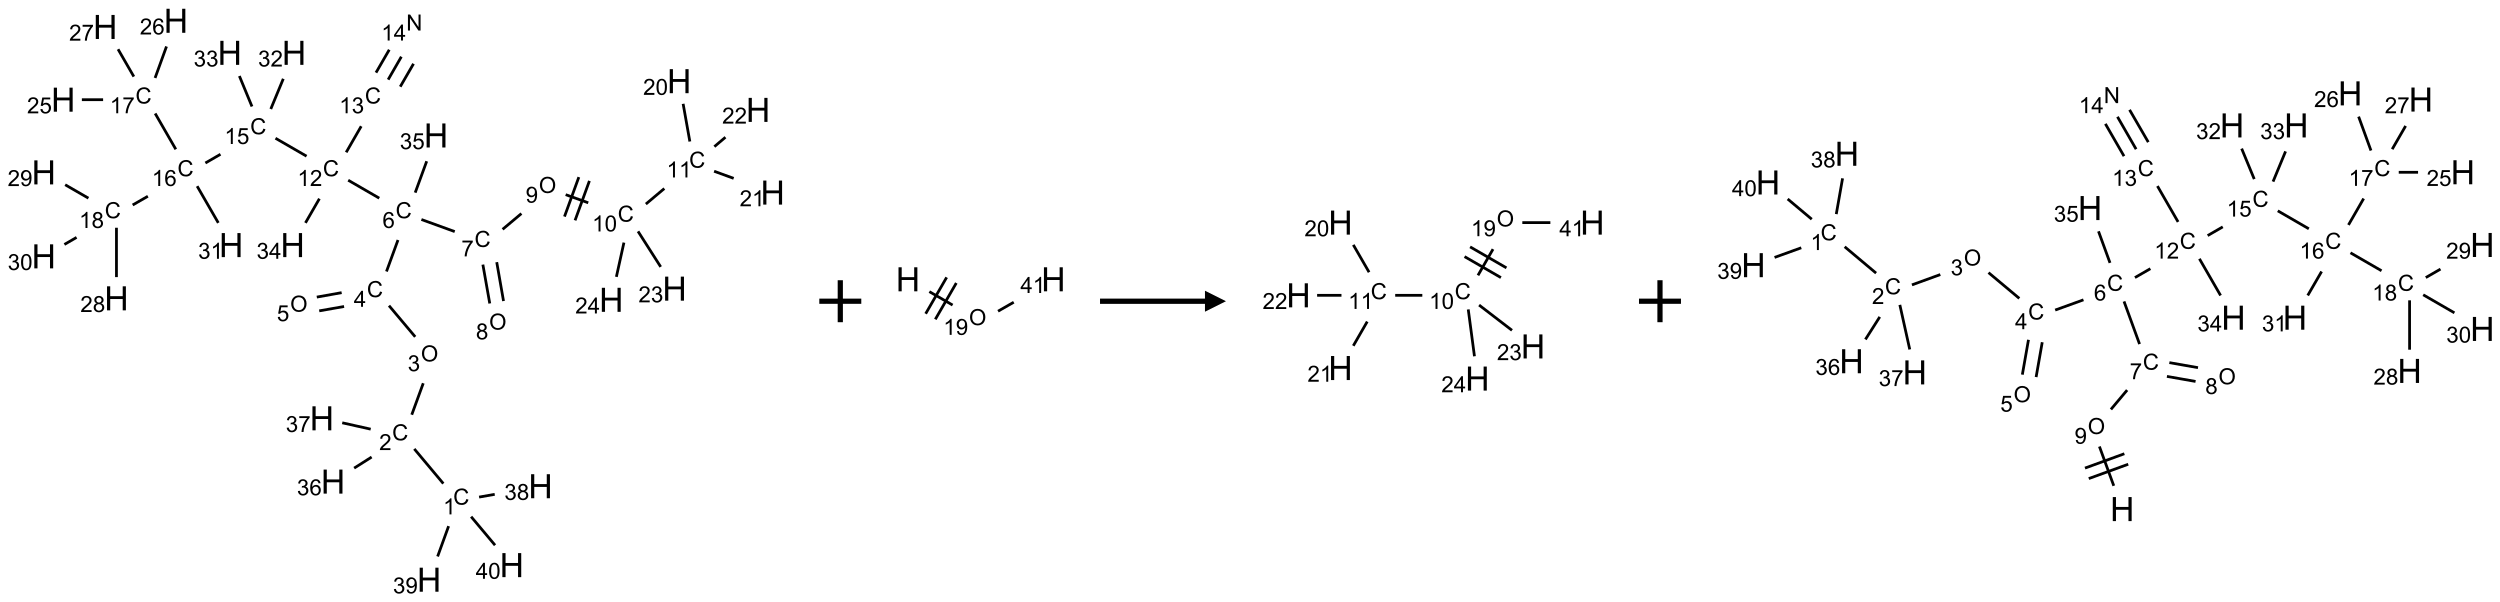 <?xml version="1.0" encoding="UTF-8"?>
<svg xmlns="http://www.w3.org/2000/svg" xmlns:xlink="http://www.w3.org/1999/xlink" width="1191" height="287" viewBox="0 0 1191 287">
<defs>
<g>
<g id="glyph-0-0">
<path d="M 1.332 0 L 1.332 -6.668 L 6.668 -6.668 L 6.668 0 Z M 1.5 -0.168 L 6.5 -0.168 L 6.5 -6.5 L 1.5 -6.5 Z M 1.5 -0.168 "/>
</g>
<g id="glyph-0-1">
<path d="M 6.27 -2.676 L 7.281 -2.422 C 7.07 -1.594 6.688 -0.961 6.137 -0.523 C 5.586 -0.086 4.914 0.129 4.121 0.129 C 3.297 0.129 2.629 -0.039 2.113 -0.371 C 1.598 -0.707 1.203 -1.191 0.934 -1.828 C 0.664 -2.465 0.531 -3.145 0.531 -3.875 C 0.531 -4.672 0.684 -5.363 0.988 -5.957 C 1.293 -6.547 1.723 -6.996 2.285 -7.305 C 2.844 -7.613 3.461 -7.766 4.137 -7.766 C 4.898 -7.766 5.543 -7.57 6.062 -7.184 C 6.582 -6.793 6.945 -6.246 7.152 -5.543 L 6.156 -5.309 C 5.98 -5.863 5.723 -6.266 5.387 -6.52 C 5.051 -6.773 4.625 -6.902 4.113 -6.902 C 3.527 -6.902 3.039 -6.762 2.645 -6.48 C 2.25 -6.199 1.973 -5.82 1.812 -5.348 C 1.652 -4.871 1.574 -4.383 1.574 -3.879 C 1.574 -3.23 1.668 -2.664 1.855 -2.18 C 2.047 -1.695 2.34 -1.332 2.738 -1.094 C 3.137 -0.855 3.57 -0.734 4.035 -0.734 C 4.602 -0.734 5.082 -0.898 5.473 -1.223 C 5.867 -1.551 6.133 -2.035 6.27 -2.676 Z M 6.27 -2.676 "/>
</g>
<g id="glyph-0-2">
<path d="M 3.973 0 L 3.035 0 L 3.035 -5.973 C 2.809 -5.758 2.516 -5.543 2.148 -5.328 C 1.781 -5.113 1.453 -4.953 1.16 -4.844 L 1.16 -5.75 C 1.684 -5.996 2.145 -6.297 2.535 -6.645 C 2.93 -6.996 3.207 -7.336 3.371 -7.668 L 3.973 -7.668 Z M 3.973 0 "/>
</g>
<g id="glyph-0-3">
<path d="M 5.371 -0.902 L 5.371 0 L 0.324 0 C 0.316 -0.227 0.352 -0.441 0.434 -0.652 C 0.562 -0.996 0.766 -1.332 1.051 -1.668 C 1.332 -2 1.742 -2.387 2.277 -2.824 C 3.105 -3.504 3.668 -4.043 3.957 -4.441 C 4.25 -4.84 4.395 -5.215 4.395 -5.566 C 4.395 -5.938 4.262 -6.254 3.996 -6.508 C 3.73 -6.762 3.387 -6.891 2.957 -6.891 C 2.508 -6.891 2.145 -6.754 1.875 -6.484 C 1.605 -6.215 1.469 -5.84 1.465 -5.359 L 0.5 -5.457 C 0.566 -6.176 0.812 -6.727 1.246 -7.102 C 1.676 -7.477 2.254 -7.668 2.98 -7.668 C 3.711 -7.668 4.293 -7.465 4.719 -7.059 C 5.145 -6.652 5.359 -6.148 5.359 -5.547 C 5.359 -5.242 5.297 -4.941 5.172 -4.645 C 5.047 -4.352 4.84 -4.039 4.551 -3.715 C 4.262 -3.387 3.777 -2.938 3.105 -2.371 C 2.543 -1.898 2.18 -1.578 2.02 -1.41 C 1.859 -1.242 1.73 -1.07 1.625 -0.902 Z M 5.371 -0.902 "/>
</g>
<g id="glyph-0-4">
<path d="M 0.516 -3.719 C 0.516 -4.984 0.855 -5.977 1.535 -6.695 C 2.215 -7.414 3.094 -7.77 4.172 -7.77 C 4.875 -7.77 5.512 -7.602 6.078 -7.266 C 6.645 -6.93 7.074 -6.461 7.371 -5.855 C 7.668 -5.254 7.816 -4.57 7.816 -3.809 C 7.816 -3.035 7.66 -2.34 7.348 -1.73 C 7.035 -1.117 6.594 -0.656 6.02 -0.34 C 5.449 -0.027 4.828 0.129 4.168 0.129 C 3.449 0.129 2.805 -0.043 2.238 -0.391 C 1.672 -0.738 1.246 -1.211 0.953 -1.812 C 0.66 -2.414 0.516 -3.047 0.516 -3.719 Z M 1.559 -3.703 C 1.559 -2.781 1.805 -2.059 2.301 -1.527 C 2.793 -1 3.414 -0.734 4.16 -0.734 C 4.922 -0.734 5.547 -1 6.039 -1.535 C 6.531 -2.07 6.777 -2.828 6.777 -3.812 C 6.777 -4.434 6.672 -4.977 6.461 -5.441 C 6.25 -5.902 5.945 -6.262 5.539 -6.52 C 5.133 -6.773 4.68 -6.902 4.176 -6.902 C 3.461 -6.902 2.848 -6.656 2.332 -6.164 C 1.816 -5.672 1.559 -4.852 1.559 -3.703 Z M 1.559 -3.703 "/>
</g>
<g id="glyph-0-5">
<path d="M 0.449 -2.016 L 1.387 -2.141 C 1.492 -1.609 1.676 -1.227 1.934 -0.992 C 2.191 -0.758 2.508 -0.641 2.879 -0.641 C 3.32 -0.641 3.695 -0.793 3.996 -1.098 C 4.301 -1.402 4.453 -1.781 4.453 -2.234 C 4.453 -2.664 4.312 -3.02 4.031 -3.301 C 3.75 -3.578 3.391 -3.719 2.957 -3.719 C 2.781 -3.719 2.562 -3.684 2.297 -3.613 L 2.402 -4.438 C 2.465 -4.43 2.516 -4.426 2.551 -4.426 C 2.949 -4.426 3.312 -4.531 3.629 -4.738 C 3.949 -4.949 4.109 -5.27 4.109 -5.703 C 4.109 -6.047 3.992 -6.332 3.762 -6.559 C 3.527 -6.785 3.227 -6.895 2.859 -6.895 C 2.496 -6.895 2.191 -6.781 1.949 -6.551 C 1.707 -6.324 1.547 -5.98 1.48 -5.52 L 0.543 -5.688 C 0.656 -6.316 0.918 -6.805 1.324 -7.148 C 1.73 -7.492 2.234 -7.668 2.84 -7.668 C 3.254 -7.668 3.641 -7.578 3.988 -7.398 C 4.34 -7.219 4.609 -6.977 4.793 -6.668 C 4.98 -6.359 5.074 -6.031 5.074 -5.684 C 5.074 -5.352 4.984 -5.051 4.809 -4.781 C 4.629 -4.512 4.367 -4.297 4.02 -4.137 C 4.473 -4.031 4.824 -3.816 5.074 -3.488 C 5.324 -3.16 5.449 -2.75 5.449 -2.254 C 5.449 -1.59 5.203 -1.023 4.719 -0.559 C 4.234 -0.098 3.617 0.137 2.875 0.137 C 2.203 0.137 1.648 -0.062 1.207 -0.465 C 0.762 -0.863 0.512 -1.379 0.449 -2.016 Z M 0.449 -2.016 "/>
</g>
<g id="glyph-0-6">
<path d="M 3.449 0 L 3.449 -1.828 L 0.137 -1.828 L 0.137 -2.688 L 3.621 -7.637 L 4.387 -7.637 L 4.387 -2.688 L 5.418 -2.688 L 5.418 -1.828 L 4.387 -1.828 L 4.387 0 Z M 3.449 -2.688 L 3.449 -6.129 L 1.059 -2.688 Z M 3.449 -2.688 "/>
</g>
<g id="glyph-0-7">
<path d="M 0.441 -2 L 1.426 -2.082 C 1.5 -1.605 1.668 -1.242 1.934 -1.004 C 2.199 -0.762 2.52 -0.641 2.895 -0.641 C 3.348 -0.641 3.73 -0.812 4.043 -1.152 C 4.355 -1.492 4.512 -1.941 4.512 -2.504 C 4.512 -3.039 4.359 -3.461 4.059 -3.77 C 3.758 -4.078 3.367 -4.234 2.879 -4.234 C 2.578 -4.234 2.305 -4.164 2.062 -4.027 C 1.82 -3.891 1.629 -3.715 1.488 -3.496 L 0.609 -3.609 L 1.348 -7.531 L 5.145 -7.531 L 5.145 -6.637 L 2.098 -6.637 L 1.688 -4.582 C 2.145 -4.902 2.625 -5.062 3.129 -5.062 C 3.797 -5.062 4.359 -4.832 4.816 -4.371 C 5.277 -3.91 5.504 -3.312 5.504 -2.59 C 5.504 -1.898 5.305 -1.301 4.902 -0.797 C 4.41 -0.18 3.742 0.129 2.895 0.129 C 2.199 0.129 1.633 -0.062 1.195 -0.453 C 0.758 -0.844 0.504 -1.359 0.441 -2 Z M 0.441 -2 "/>
</g>
<g id="glyph-0-8">
<path d="M 5.309 -5.766 L 4.375 -5.691 C 4.293 -6.059 4.172 -6.328 4.02 -6.496 C 3.766 -6.762 3.453 -6.895 3.082 -6.895 C 2.785 -6.895 2.523 -6.812 2.297 -6.645 C 2 -6.43 1.77 -6.117 1.598 -5.703 C 1.43 -5.289 1.34 -4.703 1.332 -3.938 C 1.559 -4.281 1.836 -4.535 2.16 -4.703 C 2.488 -4.871 2.828 -4.953 3.188 -4.953 C 3.812 -4.953 4.344 -4.723 4.785 -4.262 C 5.223 -3.801 5.441 -3.207 5.441 -2.48 C 5.441 -2 5.34 -1.555 5.133 -1.145 C 4.926 -0.73 4.641 -0.418 4.281 -0.199 C 3.922 0.02 3.512 0.129 3.051 0.129 C 2.27 0.129 1.633 -0.156 1.141 -0.73 C 0.648 -1.305 0.402 -2.254 0.402 -3.574 C 0.402 -5.051 0.672 -6.121 1.219 -6.793 C 1.695 -7.375 2.336 -7.668 3.141 -7.668 C 3.742 -7.668 4.234 -7.5 4.617 -7.16 C 5 -6.824 5.23 -6.359 5.309 -5.766 Z M 1.48 -2.473 C 1.48 -2.152 1.547 -1.844 1.684 -1.547 C 1.82 -1.25 2.016 -1.027 2.262 -0.871 C 2.508 -0.719 2.766 -0.641 3.035 -0.641 C 3.434 -0.641 3.773 -0.801 4.059 -1.121 C 4.344 -1.441 4.484 -1.875 4.484 -2.422 C 4.484 -2.949 4.344 -3.367 4.062 -3.668 C 3.781 -3.973 3.426 -4.125 3 -4.125 C 2.578 -4.125 2.219 -3.973 1.922 -3.668 C 1.625 -3.363 1.48 -2.969 1.48 -2.473 Z M 1.48 -2.473 "/>
</g>
<g id="glyph-0-9">
<path d="M 0.504 -6.637 L 0.504 -7.535 L 5.449 -7.535 L 5.449 -6.809 C 4.961 -6.289 4.48 -5.602 4.004 -4.746 C 3.527 -3.887 3.156 -3.004 2.895 -2.098 C 2.707 -1.461 2.59 -0.762 2.535 0 L 1.574 0 C 1.582 -0.602 1.703 -1.328 1.926 -2.176 C 2.152 -3.027 2.477 -3.848 2.898 -4.637 C 3.32 -5.426 3.77 -6.094 4.246 -6.637 Z M 0.504 -6.637 "/>
</g>
<g id="glyph-0-10">
<path d="M 1.887 -4.141 C 1.496 -4.281 1.207 -4.484 1.02 -4.75 C 0.832 -5.016 0.738 -5.328 0.738 -5.699 C 0.738 -6.254 0.938 -6.719 1.34 -7.098 C 1.738 -7.477 2.27 -7.668 2.934 -7.668 C 3.598 -7.668 4.137 -7.473 4.543 -7.086 C 4.949 -6.699 5.152 -6.227 5.152 -5.672 C 5.152 -5.316 5.059 -5.008 4.871 -4.746 C 4.688 -4.484 4.406 -4.281 4.027 -4.141 C 4.496 -3.988 4.852 -3.742 5.098 -3.402 C 5.34 -3.062 5.465 -2.656 5.465 -2.184 C 5.465 -1.531 5.234 -0.98 4.77 -0.535 C 4.309 -0.09 3.703 0.129 2.949 0.129 C 2.195 0.129 1.586 -0.094 1.125 -0.539 C 0.664 -0.984 0.434 -1.543 0.434 -2.207 C 0.434 -2.703 0.559 -3.121 0.809 -3.457 C 1.062 -3.793 1.422 -4.02 1.887 -4.141 Z M 1.699 -5.73 C 1.699 -5.367 1.812 -5.074 2.047 -4.844 C 2.281 -4.613 2.582 -4.5 2.953 -4.5 C 3.312 -4.5 3.609 -4.613 3.84 -4.84 C 4.07 -5.066 4.188 -5.348 4.188 -5.676 C 4.188 -6.02 4.07 -6.309 3.832 -6.543 C 3.594 -6.777 3.297 -6.895 2.941 -6.895 C 2.586 -6.895 2.289 -6.781 2.051 -6.551 C 1.816 -6.324 1.699 -6.047 1.699 -5.73 Z M 1.395 -2.203 C 1.395 -1.938 1.461 -1.676 1.586 -1.426 C 1.711 -1.176 1.902 -0.984 2.152 -0.848 C 2.402 -0.711 2.672 -0.641 2.957 -0.641 C 3.406 -0.641 3.777 -0.785 4.066 -1.074 C 4.359 -1.363 4.504 -1.727 4.504 -2.172 C 4.504 -2.625 4.355 -2.996 4.055 -3.293 C 3.754 -3.586 3.379 -3.734 2.926 -3.734 C 2.484 -3.734 2.121 -3.59 1.832 -3.297 C 1.543 -3.004 1.395 -2.641 1.395 -2.203 Z M 1.395 -2.203 "/>
</g>
<g id="glyph-0-11">
<path d="M 0.582 -1.766 L 1.484 -1.848 C 1.562 -1.426 1.707 -1.117 1.922 -0.926 C 2.137 -0.734 2.414 -0.641 2.75 -0.641 C 3.039 -0.641 3.289 -0.707 3.508 -0.84 C 3.727 -0.973 3.902 -1.148 4.043 -1.367 C 4.18 -1.586 4.297 -1.887 4.391 -2.262 C 4.484 -2.637 4.531 -3.016 4.531 -3.406 C 4.531 -3.449 4.531 -3.512 4.527 -3.594 C 4.34 -3.297 4.082 -3.055 3.758 -2.867 C 3.434 -2.68 3.082 -2.59 2.703 -2.59 C 2.07 -2.59 1.535 -2.816 1.098 -3.277 C 0.66 -3.734 0.441 -4.34 0.441 -5.09 C 0.441 -5.863 0.672 -6.484 1.129 -6.957 C 1.586 -7.43 2.156 -7.668 2.844 -7.668 C 3.34 -7.668 3.793 -7.531 4.207 -7.266 C 4.617 -7 4.93 -6.617 5.145 -6.121 C 5.355 -5.629 5.465 -4.91 5.465 -3.973 C 5.465 -2.996 5.359 -2.223 5.145 -1.645 C 4.934 -1.066 4.617 -0.625 4.199 -0.324 C 3.781 -0.02 3.293 0.129 2.73 0.129 C 2.133 0.129 1.645 -0.035 1.266 -0.367 C 0.887 -0.699 0.66 -1.164 0.582 -1.766 Z M 4.422 -5.137 C 4.422 -5.676 4.277 -6.102 3.992 -6.418 C 3.707 -6.734 3.359 -6.891 2.957 -6.891 C 2.543 -6.891 2.18 -6.719 1.871 -6.379 C 1.562 -6.039 1.406 -5.598 1.406 -5.059 C 1.406 -4.57 1.555 -4.176 1.848 -3.871 C 2.141 -3.566 2.5 -3.418 2.934 -3.418 C 3.367 -3.418 3.723 -3.57 4.004 -3.871 C 4.281 -4.176 4.422 -4.598 4.422 -5.137 Z M 4.422 -5.137 "/>
</g>
<g id="glyph-0-12">
<path d="M 0.441 -3.766 C 0.441 -4.668 0.535 -5.395 0.723 -5.945 C 0.906 -6.496 1.184 -6.922 1.551 -7.219 C 1.918 -7.516 2.375 -7.668 2.934 -7.668 C 3.344 -7.668 3.703 -7.586 4.012 -7.418 C 4.32 -7.254 4.574 -7.016 4.777 -6.707 C 4.977 -6.395 5.137 -6.016 5.25 -5.57 C 5.363 -5.125 5.422 -4.523 5.422 -3.766 C 5.422 -2.871 5.328 -2.148 5.145 -1.598 C 4.961 -1.047 4.688 -0.621 4.32 -0.32 C 3.953 -0.02 3.492 0.129 2.934 0.129 C 2.195 0.129 1.617 -0.133 1.199 -0.66 C 0.695 -1.297 0.441 -2.332 0.441 -3.766 Z M 1.406 -3.766 C 1.406 -2.512 1.555 -1.68 1.848 -1.262 C 2.141 -0.848 2.5 -0.641 2.934 -0.641 C 3.363 -0.641 3.727 -0.848 4.02 -1.266 C 4.312 -1.684 4.457 -2.516 4.457 -3.766 C 4.457 -5.023 4.312 -5.859 4.02 -6.27 C 3.727 -6.684 3.359 -6.891 2.922 -6.891 C 2.492 -6.891 2.148 -6.707 1.891 -6.344 C 1.566 -5.879 1.406 -5.02 1.406 -3.766 Z M 1.406 -3.766 "/>
</g>
<g id="glyph-0-13">
<path d="M 0.812 0 L 0.812 -7.637 L 1.848 -7.637 L 5.859 -1.641 L 5.859 -7.637 L 6.828 -7.637 L 6.828 0 L 5.793 0 L 1.781 -6 L 1.781 0 Z M 0.812 0 "/>
</g>
<g id="glyph-1-0">
<path d="M 2 0 L 2 -10 L 10 -10 L 10 0 Z M 2.25 -0.25 L 9.75 -0.25 L 9.75 -9.75 L 2.25 -9.75 Z M 2.25 -0.25 "/>
</g>
<g id="glyph-1-1">
<path d="M 1.281 0 L 1.281 -11.453 L 2.797 -11.453 L 2.797 -6.75 L 8.75 -6.75 L 8.75 -11.453 L 10.266 -11.453 L 10.266 0 L 8.75 0 L 8.75 -5.398 L 2.797 -5.398 L 2.797 0 Z M 1.281 0 "/>
</g>
</g>
</defs>
<path fill="none" stroke-width="0.033" stroke-linecap="butt" stroke-linejoin="miter" stroke="rgb(0%, 0%, 0%)" stroke-opacity="1" stroke-miterlimit="10" d="M 4.759 5.512 L 4.413 5.099 " transform="matrix(40, 0, 0, 40, 20.84, 9.896)"/>
<path fill="none" stroke-width="0.033" stroke-linecap="butt" stroke-linejoin="miter" stroke="rgb(0%, 0%, 0%)" stroke-opacity="1" stroke-miterlimit="10" d="M 4.383 4.692 L 4.52 4.317 " transform="matrix(40, 0, 0, 40, 20.84, 9.896)"/>
<path fill="none" stroke-width="0.033" stroke-linecap="butt" stroke-linejoin="miter" stroke="rgb(0%, 0%, 0%)" stroke-opacity="1" stroke-miterlimit="10" d="M 4.424 3.764 L 4.112 3.393 " transform="matrix(40, 0, 0, 40, 20.84, 9.896)"/>
<path fill="none" stroke-width="0.033" stroke-linecap="butt" stroke-linejoin="miter" stroke="rgb(0%, 0%, 0%)" stroke-opacity="1" stroke-miterlimit="10" d="M 3.548 3.238 L 3.252 3.291 " transform="matrix(40, 0, 0, 40, 20.84, 9.896)"/>
<path fill="none" stroke-width="0.033" stroke-linecap="butt" stroke-linejoin="miter" stroke="rgb(0%, 0%, 0%)" stroke-opacity="1" stroke-miterlimit="10" d="M 3.577 3.403 L 3.281 3.455 " transform="matrix(40, 0, 0, 40, 20.84, 9.896)"/>
<path fill="none" stroke-width="0.033" stroke-linecap="butt" stroke-linejoin="miter" stroke="rgb(0%, 0%, 0%)" stroke-opacity="1" stroke-miterlimit="10" d="M 4.082 2.986 L 4.219 2.611 " transform="matrix(40, 0, 0, 40, 20.84, 9.896)"/>
<path fill="none" stroke-width="0.033" stroke-linecap="butt" stroke-linejoin="miter" stroke="rgb(0%, 0%, 0%)" stroke-opacity="1" stroke-miterlimit="10" d="M 4.498 2.367 L 4.895 2.511 " transform="matrix(40, 0, 0, 40, 20.84, 9.896)"/>
<path fill="none" stroke-width="0.033" stroke-linecap="butt" stroke-linejoin="miter" stroke="rgb(0%, 0%, 0%)" stroke-opacity="1" stroke-miterlimit="10" d="M 5.23 2.904 L 5.312 3.367 " transform="matrix(40, 0, 0, 40, 20.84, 9.896)"/>
<path fill="none" stroke-width="0.033" stroke-linecap="butt" stroke-linejoin="miter" stroke="rgb(0%, 0%, 0%)" stroke-opacity="1" stroke-miterlimit="10" d="M 5.395 2.875 L 5.476 3.338 " transform="matrix(40, 0, 0, 40, 20.84, 9.896)"/>
<path fill="none" stroke-width="0.033" stroke-linecap="butt" stroke-linejoin="miter" stroke="rgb(0%, 0%, 0%)" stroke-opacity="1" stroke-miterlimit="10" d="M 5.465 2.484 L 5.689 2.296 " transform="matrix(40, 0, 0, 40, 20.84, 9.896)"/>
<path fill="none" stroke-width="0.033" stroke-linecap="butt" stroke-linejoin="miter" stroke="rgb(0%, 0%, 0%)" stroke-opacity="1" stroke-miterlimit="10" d="M 6.216 2.071 L 6.485 2.168 " transform="matrix(40, 0, 0, 40, 20.84, 9.896)"/>
<path fill="none" stroke-width="0.033" stroke-linecap="butt" stroke-linejoin="miter" stroke="rgb(0%, 0%, 0%)" stroke-opacity="1" stroke-miterlimit="10" d="M 6.328 2.377 L 6.499 1.907 " transform="matrix(40, 0, 0, 40, 20.84, 9.896)"/>
<path fill="none" stroke-width="0.033" stroke-linecap="butt" stroke-linejoin="miter" stroke="rgb(0%, 0%, 0%)" stroke-opacity="1" stroke-miterlimit="10" d="M 6.202 2.332 L 6.373 1.862 " transform="matrix(40, 0, 0, 40, 20.84, 9.896)"/>
<path fill="none" stroke-width="0.033" stroke-linecap="butt" stroke-linejoin="miter" stroke="rgb(0%, 0%, 0%)" stroke-opacity="1" stroke-miterlimit="10" d="M 7.171 2.183 L 7.391 1.998 " transform="matrix(40, 0, 0, 40, 20.84, 9.896)"/>
<path fill="none" stroke-width="0.033" stroke-linecap="butt" stroke-linejoin="miter" stroke="rgb(0%, 0%, 0%)" stroke-opacity="1" stroke-miterlimit="10" d="M 7.695 1.438 L 7.615 0.989 " transform="matrix(40, 0, 0, 40, 20.84, 9.896)"/>
<path fill="none" stroke-width="0.033" stroke-linecap="butt" stroke-linejoin="miter" stroke="rgb(0%, 0%, 0%)" stroke-opacity="1" stroke-miterlimit="10" d="M 7.984 1.792 L 8.217 1.877 " transform="matrix(40, 0, 0, 40, 20.84, 9.896)"/>
<path fill="none" stroke-width="0.033" stroke-linecap="butt" stroke-linejoin="miter" stroke="rgb(0%, 0%, 0%)" stroke-opacity="1" stroke-miterlimit="10" d="M 7.987 1.499 L 8.119 1.387 " transform="matrix(40, 0, 0, 40, 20.84, 9.896)"/>
<path fill="none" stroke-width="0.033" stroke-linecap="butt" stroke-linejoin="miter" stroke="rgb(0%, 0%, 0%)" stroke-opacity="1" stroke-miterlimit="10" d="M 7.078 2.508 L 7.348 2.931 " transform="matrix(40, 0, 0, 40, 20.84, 9.896)"/>
<path fill="none" stroke-width="0.033" stroke-linecap="butt" stroke-linejoin="miter" stroke="rgb(0%, 0%, 0%)" stroke-opacity="1" stroke-miterlimit="10" d="M 6.91 2.642 L 6.82 3.05 " transform="matrix(40, 0, 0, 40, 20.84, 9.896)"/>
<path fill="none" stroke-width="0.033" stroke-linecap="butt" stroke-linejoin="miter" stroke="rgb(0%, 0%, 0%)" stroke-opacity="1" stroke-miterlimit="10" d="M 3.996 2.113 L 3.626 1.899 " transform="matrix(40, 0, 0, 40, 20.84, 9.896)"/>
<path fill="none" stroke-width="0.033" stroke-linecap="butt" stroke-linejoin="miter" stroke="rgb(0%, 0%, 0%)" stroke-opacity="1" stroke-miterlimit="10" d="M 3.602 1.567 L 3.781 1.256 " transform="matrix(40, 0, 0, 40, 20.84, 9.896)"/>
<path fill="none" stroke-width="0.033" stroke-linecap="butt" stroke-linejoin="miter" stroke="rgb(0%, 0%, 0%)" stroke-opacity="1" stroke-miterlimit="10" d="M 4.102 0.701 L 4.259 0.428 " transform="matrix(40, 0, 0, 40, 20.84, 9.896)"/>
<path fill="none" stroke-width="0.033" stroke-linecap="butt" stroke-linejoin="miter" stroke="rgb(0%, 0%, 0%)" stroke-opacity="1" stroke-miterlimit="10" d="M 4.246 0.785 L 4.404 0.512 " transform="matrix(40, 0, 0, 40, 20.84, 9.896)"/>
<path fill="none" stroke-width="0.033" stroke-linecap="butt" stroke-linejoin="miter" stroke="rgb(0%, 0%, 0%)" stroke-opacity="1" stroke-miterlimit="10" d="M 3.957 0.618 L 4.115 0.345 " transform="matrix(40, 0, 0, 40, 20.84, 9.896)"/>
<path fill="none" stroke-width="0.033" stroke-linecap="butt" stroke-linejoin="miter" stroke="rgb(0%, 0%, 0%)" stroke-opacity="1" stroke-miterlimit="10" d="M 3.13 1.613 L 2.76 1.399 " transform="matrix(40, 0, 0, 40, 20.84, 9.896)"/>
<path fill="none" stroke-width="0.033" stroke-linecap="butt" stroke-linejoin="miter" stroke="rgb(0%, 0%, 0%)" stroke-opacity="1" stroke-miterlimit="10" d="M 2.105 1.59 L 1.925 1.694 " transform="matrix(40, 0, 0, 40, 20.84, 9.896)"/>
<path fill="none" stroke-width="0.033" stroke-linecap="butt" stroke-linejoin="miter" stroke="rgb(0%, 0%, 0%)" stroke-opacity="1" stroke-miterlimit="10" d="M 1.573 1.531 L 1.327 1.104 " transform="matrix(40, 0, 0, 40, 20.84, 9.896)"/>
<path fill="none" stroke-width="0.033" stroke-linecap="butt" stroke-linejoin="miter" stroke="rgb(0%, 0%, 0%)" stroke-opacity="1" stroke-miterlimit="10" d="M 0.707 0.94 L 0.454 0.94 " transform="matrix(40, 0, 0, 40, 20.84, 9.896)"/>
<path fill="none" stroke-width="0.033" stroke-linecap="butt" stroke-linejoin="miter" stroke="rgb(0%, 0%, 0%)" stroke-opacity="1" stroke-miterlimit="10" d="M 1.326 0.681 L 1.462 0.306 " transform="matrix(40, 0, 0, 40, 20.84, 9.896)"/>
<path fill="none" stroke-width="0.033" stroke-linecap="butt" stroke-linejoin="miter" stroke="rgb(0%, 0%, 0%)" stroke-opacity="1" stroke-miterlimit="10" d="M 1.073 0.665 L 0.885 0.339 " transform="matrix(40, 0, 0, 40, 20.84, 9.896)"/>
<path fill="none" stroke-width="0.033" stroke-linecap="butt" stroke-linejoin="miter" stroke="rgb(0%, 0%, 0%)" stroke-opacity="1" stroke-miterlimit="10" d="M 1.24 2.09 L 1.059 2.194 " transform="matrix(40, 0, 0, 40, 20.84, 9.896)"/>
<path fill="none" stroke-width="0.033" stroke-linecap="butt" stroke-linejoin="miter" stroke="rgb(0%, 0%, 0%)" stroke-opacity="1" stroke-miterlimit="10" d="M 0.866 2.465 L 0.866 3.053 " transform="matrix(40, 0, 0, 40, 20.84, 9.896)"/>
<path fill="none" stroke-width="0.033" stroke-linecap="butt" stroke-linejoin="miter" stroke="rgb(0%, 0%, 0%)" stroke-opacity="1" stroke-miterlimit="10" d="M 0.532 2.113 L 0.255 1.953 " transform="matrix(40, 0, 0, 40, 20.84, 9.896)"/>
<path fill="none" stroke-width="0.033" stroke-linecap="butt" stroke-linejoin="miter" stroke="rgb(0%, 0%, 0%)" stroke-opacity="1" stroke-miterlimit="10" d="M 0.391 2.58 L 0.246 2.664 " transform="matrix(40, 0, 0, 40, 20.84, 9.896)"/>
<path fill="none" stroke-width="0.033" stroke-linecap="butt" stroke-linejoin="miter" stroke="rgb(0%, 0%, 0%)" stroke-opacity="1" stroke-miterlimit="10" d="M 1.827 1.97 L 2.079 2.407 " transform="matrix(40, 0, 0, 40, 20.84, 9.896)"/>
<path fill="none" stroke-width="0.033" stroke-linecap="butt" stroke-linejoin="miter" stroke="rgb(0%, 0%, 0%)" stroke-opacity="1" stroke-miterlimit="10" d="M 2.704 1.051 L 2.853 0.691 " transform="matrix(40, 0, 0, 40, 20.84, 9.896)"/>
<path fill="none" stroke-width="0.033" stroke-linecap="butt" stroke-linejoin="miter" stroke="rgb(0%, 0%, 0%)" stroke-opacity="1" stroke-miterlimit="10" d="M 2.48 1.021 L 2.33 0.658 " transform="matrix(40, 0, 0, 40, 20.84, 9.896)"/>
<path fill="none" stroke-width="0.033" stroke-linecap="butt" stroke-linejoin="miter" stroke="rgb(0%, 0%, 0%)" stroke-opacity="1" stroke-miterlimit="10" d="M 3.283 2.119 L 3.117 2.407 " transform="matrix(40, 0, 0, 40, 20.84, 9.896)"/>
<path fill="none" stroke-width="0.033" stroke-linecap="butt" stroke-linejoin="miter" stroke="rgb(0%, 0%, 0%)" stroke-opacity="1" stroke-miterlimit="10" d="M 4.424 2.047 L 4.561 1.673 " transform="matrix(40, 0, 0, 40, 20.84, 9.896)"/>
<path fill="none" stroke-width="0.033" stroke-linecap="butt" stroke-linejoin="miter" stroke="rgb(0%, 0%, 0%)" stroke-opacity="1" stroke-miterlimit="10" d="M 3.905 5.196 L 3.697 5.328 " transform="matrix(40, 0, 0, 40, 20.84, 9.896)"/>
<path fill="none" stroke-width="0.033" stroke-linecap="butt" stroke-linejoin="miter" stroke="rgb(0%, 0%, 0%)" stroke-opacity="1" stroke-miterlimit="10" d="M 3.894 4.864 L 3.555 4.788 " transform="matrix(40, 0, 0, 40, 20.84, 9.896)"/>
<path fill="none" stroke-width="0.033" stroke-linecap="butt" stroke-linejoin="miter" stroke="rgb(0%, 0%, 0%)" stroke-opacity="1" stroke-miterlimit="10" d="M 5.185 5.673 L 5.371 5.64 " transform="matrix(40, 0, 0, 40, 20.84, 9.896)"/>
<path fill="none" stroke-width="0.033" stroke-linecap="butt" stroke-linejoin="miter" stroke="rgb(0%, 0%, 0%)" stroke-opacity="1" stroke-miterlimit="10" d="M 4.822 6.019 L 4.691 6.38 " transform="matrix(40, 0, 0, 40, 20.84, 9.896)"/>
<path fill="none" stroke-width="0.033" stroke-linecap="butt" stroke-linejoin="miter" stroke="rgb(0%, 0%, 0%)" stroke-opacity="1" stroke-miterlimit="10" d="M 5.09 5.906 L 5.375 6.246 " transform="matrix(40, 0, 0, 40, 20.84, 9.896)"/>
<g fill="rgb(0%, 0%, 0%)" fill-opacity="1">
<use xlink:href="#glyph-0-1" x="215.887" y="240.43"/>
</g>
<g fill="rgb(0%, 0%, 0%)" fill-opacity="1">
<use xlink:href="#glyph-0-2" x="211.109" y="245.066"/>
</g>
<g fill="rgb(0%, 0%, 0%)" fill-opacity="1">
<use xlink:href="#glyph-0-1" x="186.801" y="209.789"/>
</g>
<g fill="rgb(0%, 0%, 0%)" fill-opacity="1">
<use xlink:href="#glyph-0-3" x="180.629" y="214.422"/>
</g>
<g fill="rgb(0%, 0%, 0%)" fill-opacity="1">
<use xlink:href="#glyph-0-4" x="200.5" y="172.203"/>
</g>
<g fill="rgb(0%, 0%, 0%)" fill-opacity="1">
<use xlink:href="#glyph-0-5" x="194.23" y="176.836"/>
</g>
<g fill="rgb(0%, 0%, 0%)" fill-opacity="1">
<use xlink:href="#glyph-0-1" x="174.77" y="141.559"/>
</g>
<g fill="rgb(0%, 0%, 0%)" fill-opacity="1">
<use xlink:href="#glyph-0-6" x="168.551" y="146.164"/>
</g>
<g fill="rgb(0%, 0%, 0%)" fill-opacity="1">
<use xlink:href="#glyph-0-4" x="138.219" y="148.508"/>
</g>
<g fill="rgb(0%, 0%, 0%)" fill-opacity="1">
<use xlink:href="#glyph-0-7" x="131.891" y="153.008"/>
</g>
<g fill="rgb(0%, 0%, 0%)" fill-opacity="1">
<use xlink:href="#glyph-0-1" x="188.453" y="103.969"/>
</g>
<g fill="rgb(0%, 0%, 0%)" fill-opacity="1">
<use xlink:href="#glyph-0-8" x="182.207" y="108.605"/>
</g>
<g fill="rgb(0%, 0%, 0%)" fill-opacity="1">
<use xlink:href="#glyph-0-1" x="226.039" y="117.652"/>
</g>
<g fill="rgb(0%, 0%, 0%)" fill-opacity="1">
<use xlink:href="#glyph-0-9" x="219.789" y="122.156"/>
</g>
<g fill="rgb(0%, 0%, 0%)" fill-opacity="1">
<use xlink:href="#glyph-0-4" x="233" y="157.047"/>
</g>
<g fill="rgb(0%, 0%, 0%)" fill-opacity="1">
<use xlink:href="#glyph-0-10" x="226.719" y="161.68"/>
</g>
<g fill="rgb(0%, 0%, 0%)" fill-opacity="1">
<use xlink:href="#glyph-0-4" x="256.699" y="91.941"/>
</g>
<g fill="rgb(0%, 0%, 0%)" fill-opacity="1">
<use xlink:href="#glyph-0-11" x="250.414" y="96.574"/>
</g>
<g fill="rgb(0%, 0%, 0%)" fill-opacity="1">
<use xlink:href="#glyph-0-1" x="294.27" y="105.621"/>
</g>
<g fill="rgb(0%, 0%, 0%)" fill-opacity="1">
<use xlink:href="#glyph-0-2" x="282.109" y="110.258"/>
<use xlink:href="#glyph-0-12" x="288.042" y="110.258"/>
</g>
<g fill="rgb(0%, 0%, 0%)" fill-opacity="1">
<use xlink:href="#glyph-0-1" x="328.285" y="79.91"/>
</g>
<g fill="rgb(0%, 0%, 0%)" fill-opacity="1">
<use xlink:href="#glyph-0-2" x="317.574" y="84.543"/>
<use xlink:href="#glyph-0-2" x="323.507" y="84.543"/>
</g>
<g fill="rgb(0%, 0%, 0%)" fill-opacity="1">
<use xlink:href="#glyph-1-1" x="317.785" y="44.398"/>
</g>
<g fill="rgb(0%, 0%, 0%)" fill-opacity="1">
<use xlink:href="#glyph-0-3" x="306.379" y="45.191"/>
<use xlink:href="#glyph-0-12" x="312.311" y="45.191"/>
</g>
<g fill="rgb(0%, 0%, 0%)" fill-opacity="1">
<use xlink:href="#glyph-1-1" x="362.32" y="97.473"/>
</g>
<g fill="rgb(0%, 0%, 0%)" fill-opacity="1">
<use xlink:href="#glyph-0-3" x="352.359" y="98.266"/>
<use xlink:href="#glyph-0-2" x="358.292" y="98.266"/>
</g>
<g fill="rgb(0%, 0%, 0%)" fill-opacity="1">
<use xlink:href="#glyph-1-1" x="355.375" y="58.078"/>
</g>
<g fill="rgb(0%, 0%, 0%)" fill-opacity="1">
<use xlink:href="#glyph-0-3" x="344.02" y="58.871"/>
<use xlink:href="#glyph-0-3" x="349.952" y="58.871"/>
</g>
<g fill="rgb(0%, 0%, 0%)" fill-opacity="1">
<use xlink:href="#glyph-1-1" x="315.582" y="143.238"/>
</g>
<g fill="rgb(0%, 0%, 0%)" fill-opacity="1">
<use xlink:href="#glyph-0-3" x="304.148" y="144.031"/>
<use xlink:href="#glyph-0-5" x="310.081" y="144.031"/>
</g>
<g fill="rgb(0%, 0%, 0%)" fill-opacity="1">
<use xlink:href="#glyph-1-1" x="285.434" y="148.555"/>
</g>
<g fill="rgb(0%, 0%, 0%)" fill-opacity="1">
<use xlink:href="#glyph-0-3" x="274.031" y="149.348"/>
<use xlink:href="#glyph-0-6" x="279.964" y="149.348"/>
</g>
<g fill="rgb(0%, 0%, 0%)" fill-opacity="1">
<use xlink:href="#glyph-0-1" x="153.812" y="83.969"/>
</g>
<g fill="rgb(0%, 0%, 0%)" fill-opacity="1">
<use xlink:href="#glyph-0-2" x="141.703" y="88.605"/>
<use xlink:href="#glyph-0-3" x="147.635" y="88.605"/>
</g>
<g fill="rgb(0%, 0%, 0%)" fill-opacity="1">
<use xlink:href="#glyph-0-1" x="173.812" y="49.328"/>
</g>
<g fill="rgb(0%, 0%, 0%)" fill-opacity="1">
<use xlink:href="#glyph-0-2" x="161.625" y="53.965"/>
<use xlink:href="#glyph-0-5" x="167.557" y="53.965"/>
</g>
<g fill="rgb(0%, 0%, 0%)" fill-opacity="1">
<use xlink:href="#glyph-0-13" x="193.531" y="14.555"/>
</g>
<g fill="rgb(0%, 0%, 0%)" fill-opacity="1">
<use xlink:href="#glyph-0-2" x="181.656" y="19.324"/>
<use xlink:href="#glyph-0-6" x="187.589" y="19.324"/>
</g>
<g fill="rgb(0%, 0%, 0%)" fill-opacity="1">
<use xlink:href="#glyph-0-1" x="119.172" y="63.969"/>
</g>
<g fill="rgb(0%, 0%, 0%)" fill-opacity="1">
<use xlink:href="#glyph-0-2" x="106.93" y="68.605"/>
<use xlink:href="#glyph-0-7" x="112.862" y="68.605"/>
</g>
<g fill="rgb(0%, 0%, 0%)" fill-opacity="1">
<use xlink:href="#glyph-0-1" x="84.527" y="83.969"/>
</g>
<g fill="rgb(0%, 0%, 0%)" fill-opacity="1">
<use xlink:href="#glyph-0-2" x="72.348" y="88.605"/>
<use xlink:href="#glyph-0-8" x="78.28" y="88.605"/>
</g>
<g fill="rgb(0%, 0%, 0%)" fill-opacity="1">
<use xlink:href="#glyph-0-1" x="64.527" y="49.328"/>
</g>
<g fill="rgb(0%, 0%, 0%)" fill-opacity="1">
<use xlink:href="#glyph-0-2" x="52.344" y="53.965"/>
<use xlink:href="#glyph-0-9" x="58.276" y="53.965"/>
</g>
<g fill="rgb(0%, 0%, 0%)" fill-opacity="1">
<use xlink:href="#glyph-1-1" x="24.348" y="53.211"/>
</g>
<g fill="rgb(0%, 0%, 0%)" fill-opacity="1">
<use xlink:href="#glyph-0-3" x="12.859" y="54.004"/>
<use xlink:href="#glyph-0-7" x="18.792" y="54.004"/>
</g>
<g fill="rgb(0%, 0%, 0%)" fill-opacity="1">
<use xlink:href="#glyph-1-1" x="78.031" y="15.625"/>
</g>
<g fill="rgb(0%, 0%, 0%)" fill-opacity="1">
<use xlink:href="#glyph-0-3" x="66.602" y="16.418"/>
<use xlink:href="#glyph-0-8" x="72.534" y="16.418"/>
</g>
<g fill="rgb(0%, 0%, 0%)" fill-opacity="1">
<use xlink:href="#glyph-1-1" x="44.348" y="18.57"/>
</g>
<g fill="rgb(0%, 0%, 0%)" fill-opacity="1">
<use xlink:href="#glyph-0-3" x="32.918" y="19.363"/>
<use xlink:href="#glyph-0-9" x="38.85" y="19.363"/>
</g>
<g fill="rgb(0%, 0%, 0%)" fill-opacity="1">
<use xlink:href="#glyph-0-1" x="49.887" y="103.969"/>
</g>
<g fill="rgb(0%, 0%, 0%)" fill-opacity="1">
<use xlink:href="#glyph-0-2" x="37.688" y="108.605"/>
<use xlink:href="#glyph-0-10" x="43.62" y="108.605"/>
</g>
<g fill="rgb(0%, 0%, 0%)" fill-opacity="1">
<use xlink:href="#glyph-1-1" x="49.707" y="147.852"/>
</g>
<g fill="rgb(0%, 0%, 0%)" fill-opacity="1">
<use xlink:href="#glyph-0-3" x="38.262" y="148.645"/>
<use xlink:href="#glyph-0-10" x="44.194" y="148.645"/>
</g>
<g fill="rgb(0%, 0%, 0%)" fill-opacity="1">
<use xlink:href="#glyph-1-1" x="15.066" y="87.852"/>
</g>
<g fill="rgb(0%, 0%, 0%)" fill-opacity="1">
<use xlink:href="#glyph-0-3" x="3.621" y="88.645"/>
<use xlink:href="#glyph-0-11" x="9.553" y="88.645"/>
</g>
<g fill="rgb(0%, 0%, 0%)" fill-opacity="1">
<use xlink:href="#glyph-1-1" x="15.066" y="127.852"/>
</g>
<g fill="rgb(0%, 0%, 0%)" fill-opacity="1">
<use xlink:href="#glyph-0-5" x="3.66" y="128.645"/>
<use xlink:href="#glyph-0-12" x="9.592" y="128.645"/>
</g>
<g fill="rgb(0%, 0%, 0%)" fill-opacity="1">
<use xlink:href="#glyph-1-1" x="104.348" y="122.492"/>
</g>
<g fill="rgb(0%, 0%, 0%)" fill-opacity="1">
<use xlink:href="#glyph-0-5" x="94.391" y="123.285"/>
<use xlink:href="#glyph-0-2" x="100.323" y="123.285"/>
</g>
<g fill="rgb(0%, 0%, 0%)" fill-opacity="1">
<use xlink:href="#glyph-1-1" x="134.297" y="30.898"/>
</g>
<g fill="rgb(0%, 0%, 0%)" fill-opacity="1">
<use xlink:href="#glyph-0-5" x="122.941" y="31.691"/>
<use xlink:href="#glyph-0-3" x="128.874" y="31.691"/>
</g>
<g fill="rgb(0%, 0%, 0%)" fill-opacity="1">
<use xlink:href="#glyph-1-1" x="103.684" y="30.898"/>
</g>
<g fill="rgb(0%, 0%, 0%)" fill-opacity="1">
<use xlink:href="#glyph-0-5" x="92.25" y="31.691"/>
<use xlink:href="#glyph-0-5" x="98.182" y="31.691"/>
</g>
<g fill="rgb(0%, 0%, 0%)" fill-opacity="1">
<use xlink:href="#glyph-1-1" x="133.633" y="122.492"/>
</g>
<g fill="rgb(0%, 0%, 0%)" fill-opacity="1">
<use xlink:href="#glyph-0-5" x="122.23" y="123.285"/>
<use xlink:href="#glyph-0-6" x="128.163" y="123.285"/>
</g>
<g fill="rgb(0%, 0%, 0%)" fill-opacity="1">
<use xlink:href="#glyph-1-1" x="201.953" y="70.266"/>
</g>
<g fill="rgb(0%, 0%, 0%)" fill-opacity="1">
<use xlink:href="#glyph-0-5" x="190.461" y="71.059"/>
<use xlink:href="#glyph-0-7" x="196.393" y="71.059"/>
</g>
<g fill="rgb(0%, 0%, 0%)" fill-opacity="1">
<use xlink:href="#glyph-1-1" x="152.887" y="235.16"/>
</g>
<g fill="rgb(0%, 0%, 0%)" fill-opacity="1">
<use xlink:href="#glyph-0-5" x="141.457" y="235.953"/>
<use xlink:href="#glyph-0-8" x="147.389" y="235.953"/>
</g>
<g fill="rgb(0%, 0%, 0%)" fill-opacity="1">
<use xlink:href="#glyph-1-1" x="147.57" y="205.012"/>
</g>
<g fill="rgb(0%, 0%, 0%)" fill-opacity="1">
<use xlink:href="#glyph-0-5" x="136.137" y="205.805"/>
<use xlink:href="#glyph-0-9" x="142.069" y="205.805"/>
</g>
<g fill="rgb(0%, 0%, 0%)" fill-opacity="1">
<use xlink:href="#glyph-1-1" x="251.727" y="237.367"/>
</g>
<g fill="rgb(0%, 0%, 0%)" fill-opacity="1">
<use xlink:href="#glyph-0-5" x="240.277" y="238.156"/>
<use xlink:href="#glyph-0-10" x="246.21" y="238.156"/>
</g>
<g fill="rgb(0%, 0%, 0%)" fill-opacity="1">
<use xlink:href="#glyph-1-1" x="198.652" y="281.898"/>
</g>
<g fill="rgb(0%, 0%, 0%)" fill-opacity="1">
<use xlink:href="#glyph-0-5" x="187.203" y="282.691"/>
<use xlink:href="#glyph-0-11" x="193.135" y="282.691"/>
</g>
<g fill="rgb(0%, 0%, 0%)" fill-opacity="1">
<use xlink:href="#glyph-1-1" x="238.047" y="274.953"/>
</g>
<g fill="rgb(0%, 0%, 0%)" fill-opacity="1">
<use xlink:href="#glyph-0-6" x="226.637" y="275.746"/>
<use xlink:href="#glyph-0-12" x="232.569" y="275.746"/>
</g>
<path fill="none" stroke-width="0.062" stroke-linecap="butt" stroke-linejoin="miter" stroke="rgb(0%, 0%, 0%)" stroke-opacity="1" stroke-miterlimit="10" d="M 0 0 L 0.5 0 M 0.25 -0.25 L 0.25 0.25 " transform="matrix(40, 0, 0, 40, 390.316, 143.5)"/>
<path fill="none" stroke-width="0.033" stroke-linecap="butt" stroke-linejoin="miter" stroke="rgb(0%, 0%, 0%)" stroke-opacity="1" stroke-miterlimit="10" d="M 0.255 0.147 L 0.532 0.307 " transform="matrix(40, 0, 0, 40, 432.543, 133.059)"/>
<path fill="none" stroke-width="0.033" stroke-linecap="butt" stroke-linejoin="miter" stroke="rgb(0%, 0%, 0%)" stroke-opacity="1" stroke-miterlimit="10" d="M 0.326 0.477 L 0.576 0.044 " transform="matrix(40, 0, 0, 40, 432.543, 133.059)"/>
<path fill="none" stroke-width="0.033" stroke-linecap="butt" stroke-linejoin="miter" stroke="rgb(0%, 0%, 0%)" stroke-opacity="1" stroke-miterlimit="10" d="M 0.211 0.41 L 0.461 -0.023 " transform="matrix(40, 0, 0, 40, 432.543, 133.059)"/>
<path fill="none" stroke-width="0.033" stroke-linecap="butt" stroke-linejoin="miter" stroke="rgb(0%, 0%, 0%)" stroke-opacity="1" stroke-miterlimit="10" d="M 1.073 0.38 L 1.26 0.273 " transform="matrix(40, 0, 0, 40, 432.543, 133.059)"/>
<g fill="rgb(0%, 0%, 0%)" fill-opacity="1">
<use xlink:href="#glyph-1-1" x="426.77" y="138.785"/>
</g>
<g fill="rgb(0%, 0%, 0%)" fill-opacity="1">
<use xlink:href="#glyph-0-4" x="461.605" y="154.906"/>
</g>
<g fill="rgb(0%, 0%, 0%)" fill-opacity="1">
<use xlink:href="#glyph-0-2" x="449.391" y="159.539"/>
<use xlink:href="#glyph-0-11" x="455.323" y="159.539"/>
</g>
<g fill="rgb(0%, 0%, 0%)" fill-opacity="1">
<use xlink:href="#glyph-1-1" x="496.051" y="138.785"/>
</g>
<g fill="rgb(0%, 0%, 0%)" fill-opacity="1">
<use xlink:href="#glyph-0-6" x="486.094" y="139.578"/>
<use xlink:href="#glyph-0-2" x="492.026" y="139.578"/>
</g>
<path fill-rule="nonzero" fill="rgb(0%, 0%, 0%)" fill-opacity="1" d="M 524.047 144.75 L 574.047 144.75 L 574.047 148.5 L 584.047 143.5 L 574.047 138.5 L 574.047 142.25 L 524.047 142.25 "/>
<path fill="none" stroke-width="0.033" stroke-linecap="butt" stroke-linejoin="miter" stroke="rgb(0%, 0%, 0%)" stroke-opacity="1" stroke-miterlimit="10" d="M 1.475 0.866 L 1.152 0.866 " transform="matrix(40, 0, 0, 40, 618.594, 106.051)"/>
<path fill="none" stroke-width="0.033" stroke-linecap="butt" stroke-linejoin="miter" stroke="rgb(0%, 0%, 0%)" stroke-opacity="1" stroke-miterlimit="10" d="M 0.841 0.591 L 0.653 0.265 " transform="matrix(40, 0, 0, 40, 618.594, 106.051)"/>
<path fill="none" stroke-width="0.033" stroke-linecap="butt" stroke-linejoin="miter" stroke="rgb(0%, 0%, 0%)" stroke-opacity="1" stroke-miterlimit="10" d="M 0.819 1.179 L 0.653 1.467 " transform="matrix(40, 0, 0, 40, 618.594, 106.051)"/>
<path fill="none" stroke-width="0.033" stroke-linecap="butt" stroke-linejoin="miter" stroke="rgb(0%, 0%, 0%)" stroke-opacity="1" stroke-miterlimit="10" d="M 0.512 0.866 L 0.222 0.866 " transform="matrix(40, 0, 0, 40, 618.594, 106.051)"/>
<path fill="none" stroke-width="0.033" stroke-linecap="butt" stroke-linejoin="miter" stroke="rgb(0%, 0%, 0%)" stroke-opacity="1" stroke-miterlimit="10" d="M 2.138 0.628 L 2.317 0.316 " transform="matrix(40, 0, 0, 40, 618.594, 106.051)"/>
<path fill="none" stroke-width="0.033" stroke-linecap="butt" stroke-linejoin="miter" stroke="rgb(0%, 0%, 0%)" stroke-opacity="1" stroke-miterlimit="10" d="M 2.477 0.539 L 2.044 0.289 " transform="matrix(40, 0, 0, 40, 618.594, 106.051)"/>
<path fill="none" stroke-width="0.033" stroke-linecap="butt" stroke-linejoin="miter" stroke="rgb(0%, 0%, 0%)" stroke-opacity="1" stroke-miterlimit="10" d="M 2.411 0.655 L 1.978 0.405 " transform="matrix(40, 0, 0, 40, 618.594, 106.051)"/>
<path fill="none" stroke-width="0.033" stroke-linecap="butt" stroke-linejoin="miter" stroke="rgb(0%, 0%, 0%)" stroke-opacity="1" stroke-miterlimit="10" d="M 2.666 -0 L 3 -0 " transform="matrix(40, 0, 0, 40, 618.594, 106.051)"/>
<path fill="none" stroke-width="0.033" stroke-linecap="butt" stroke-linejoin="miter" stroke="rgb(0%, 0%, 0%)" stroke-opacity="1" stroke-miterlimit="10" d="M 2.151 0.982 L 2.543 1.283 " transform="matrix(40, 0, 0, 40, 618.594, 106.051)"/>
<path fill="none" stroke-width="0.033" stroke-linecap="butt" stroke-linejoin="miter" stroke="rgb(0%, 0%, 0%)" stroke-opacity="1" stroke-miterlimit="10" d="M 2.022 1.034 L 2.096 1.592 " transform="matrix(40, 0, 0, 40, 618.594, 106.051)"/>
<g fill="rgb(0%, 0%, 0%)" fill-opacity="1">
<use xlink:href="#glyph-0-1" x="693" y="142.535"/>
</g>
<g fill="rgb(0%, 0%, 0%)" fill-opacity="1">
<use xlink:href="#glyph-0-2" x="680.844" y="147.172"/>
<use xlink:href="#glyph-0-12" x="686.776" y="147.172"/>
</g>
<g fill="rgb(0%, 0%, 0%)" fill-opacity="1">
<use xlink:href="#glyph-0-1" x="653" y="142.535"/>
</g>
<g fill="rgb(0%, 0%, 0%)" fill-opacity="1">
<use xlink:href="#glyph-0-2" x="642.289" y="147.172"/>
<use xlink:href="#glyph-0-2" x="648.221" y="147.172"/>
</g>
<g fill="rgb(0%, 0%, 0%)" fill-opacity="1">
<use xlink:href="#glyph-1-1" x="632.82" y="111.777"/>
</g>
<g fill="rgb(0%, 0%, 0%)" fill-opacity="1">
<use xlink:href="#glyph-0-3" x="621.414" y="112.57"/>
<use xlink:href="#glyph-0-12" x="627.346" y="112.57"/>
</g>
<g fill="rgb(0%, 0%, 0%)" fill-opacity="1">
<use xlink:href="#glyph-1-1" x="632.82" y="181.059"/>
</g>
<g fill="rgb(0%, 0%, 0%)" fill-opacity="1">
<use xlink:href="#glyph-0-3" x="622.863" y="181.852"/>
<use xlink:href="#glyph-0-2" x="628.796" y="181.852"/>
</g>
<g fill="rgb(0%, 0%, 0%)" fill-opacity="1">
<use xlink:href="#glyph-1-1" x="612.82" y="146.418"/>
</g>
<g fill="rgb(0%, 0%, 0%)" fill-opacity="1">
<use xlink:href="#glyph-0-3" x="601.469" y="147.211"/>
<use xlink:href="#glyph-0-3" x="607.401" y="147.211"/>
</g>
<g fill="rgb(0%, 0%, 0%)" fill-opacity="1">
<use xlink:href="#glyph-0-4" x="713.016" y="107.898"/>
</g>
<g fill="rgb(0%, 0%, 0%)" fill-opacity="1">
<use xlink:href="#glyph-0-2" x="700.801" y="112.531"/>
<use xlink:href="#glyph-0-11" x="706.733" y="112.531"/>
</g>
<g fill="rgb(0%, 0%, 0%)" fill-opacity="1">
<use xlink:href="#glyph-1-1" x="752.82" y="111.777"/>
</g>
<g fill="rgb(0%, 0%, 0%)" fill-opacity="1">
<use xlink:href="#glyph-0-6" x="742.863" y="112.57"/>
<use xlink:href="#glyph-0-2" x="748.796" y="112.57"/>
</g>
<g fill="rgb(0%, 0%, 0%)" fill-opacity="1">
<use xlink:href="#glyph-1-1" x="724.555" y="170.77"/>
</g>
<g fill="rgb(0%, 0%, 0%)" fill-opacity="1">
<use xlink:href="#glyph-0-3" x="713.125" y="171.562"/>
<use xlink:href="#glyph-0-5" x="719.057" y="171.562"/>
</g>
<g fill="rgb(0%, 0%, 0%)" fill-opacity="1">
<use xlink:href="#glyph-1-1" x="698.043" y="186.078"/>
</g>
<g fill="rgb(0%, 0%, 0%)" fill-opacity="1">
<use xlink:href="#glyph-0-3" x="686.641" y="186.871"/>
<use xlink:href="#glyph-0-6" x="692.573" y="186.871"/>
</g>
<path fill="none" stroke-width="0.062" stroke-linecap="butt" stroke-linejoin="miter" stroke="rgb(0%, 0%, 0%)" stroke-opacity="1" stroke-miterlimit="10" d="M -0 0 L 0.5 0 M 0.25 -0.25 L 0.25 0.25 " transform="matrix(40, 0, 0, 40, 780.816, 143.5)"/>
<path fill="none" stroke-width="0.033" stroke-linecap="butt" stroke-linejoin="miter" stroke="rgb(0%, 0%, 0%)" stroke-opacity="1" stroke-miterlimit="10" d="M 4.292 4.674 L 4.121 4.206 " transform="matrix(40, 0, 0, 40, 835.324, 44.479)"/>
<path fill="none" stroke-width="0.033" stroke-linecap="butt" stroke-linejoin="miter" stroke="rgb(0%, 0%, 0%)" stroke-opacity="1" stroke-miterlimit="10" d="M 4.418 4.292 L 3.949 4.463 " transform="matrix(40, 0, 0, 40, 835.324, 44.479)"/>
<path fill="none" stroke-width="0.033" stroke-linecap="butt" stroke-linejoin="miter" stroke="rgb(0%, 0%, 0%)" stroke-opacity="1" stroke-miterlimit="10" d="M 4.464 4.417 L 3.994 4.588 " transform="matrix(40, 0, 0, 40, 835.324, 44.479)"/>
<path fill="none" stroke-width="0.033" stroke-linecap="butt" stroke-linejoin="miter" stroke="rgb(0%, 0%, 0%)" stroke-opacity="1" stroke-miterlimit="10" d="M 4.258 3.764 L 4.451 3.534 " transform="matrix(40, 0, 0, 40, 835.324, 44.479)"/>
<path fill="none" stroke-width="0.033" stroke-linecap="butt" stroke-linejoin="miter" stroke="rgb(0%, 0%, 0%)" stroke-opacity="1" stroke-miterlimit="10" d="M 4.599 2.986 L 4.414 2.478 " transform="matrix(40, 0, 0, 40, 835.324, 44.479)"/>
<path fill="none" stroke-width="0.033" stroke-linecap="butt" stroke-linejoin="miter" stroke="rgb(0%, 0%, 0%)" stroke-opacity="1" stroke-miterlimit="10" d="M 3.931 2.459 L 3.594 2.581 " transform="matrix(40, 0, 0, 40, 835.324, 44.479)"/>
<path fill="none" stroke-width="0.033" stroke-linecap="butt" stroke-linejoin="miter" stroke="rgb(0%, 0%, 0%)" stroke-opacity="1" stroke-miterlimit="10" d="M 3.167 2.442 L 2.8 2.135 " transform="matrix(40, 0, 0, 40, 835.324, 44.479)"/>
<path fill="none" stroke-width="0.033" stroke-linecap="butt" stroke-linejoin="miter" stroke="rgb(0%, 0%, 0%)" stroke-opacity="1" stroke-miterlimit="10" d="M 2.226 2.158 L 1.888 2.281 " transform="matrix(40, 0, 0, 40, 835.324, 44.479)"/>
<path fill="none" stroke-width="0.033" stroke-linecap="butt" stroke-linejoin="miter" stroke="rgb(0%, 0%, 0%)" stroke-opacity="1" stroke-miterlimit="10" d="M 1.461 2.141 L 1.087 1.827 " transform="matrix(40, 0, 0, 40, 835.324, 44.479)"/>
<path fill="none" stroke-width="0.033" stroke-linecap="butt" stroke-linejoin="miter" stroke="rgb(0%, 0%, 0%)" stroke-opacity="1" stroke-miterlimit="10" d="M 0.987 1.438 L 1.062 1.012 " transform="matrix(40, 0, 0, 40, 835.324, 44.479)"/>
<path fill="none" stroke-width="0.033" stroke-linecap="butt" stroke-linejoin="miter" stroke="rgb(0%, 0%, 0%)" stroke-opacity="1" stroke-miterlimit="10" d="M 0.57 1.839 L 0.252 1.954 " transform="matrix(40, 0, 0, 40, 835.324, 44.479)"/>
<path fill="none" stroke-width="0.033" stroke-linecap="butt" stroke-linejoin="miter" stroke="rgb(0%, 0%, 0%)" stroke-opacity="1" stroke-miterlimit="10" d="M 0.695 1.499 L 0.408 1.258 " transform="matrix(40, 0, 0, 40, 835.324, 44.479)"/>
<path fill="none" stroke-width="0.033" stroke-linecap="butt" stroke-linejoin="miter" stroke="rgb(0%, 0%, 0%)" stroke-opacity="1" stroke-miterlimit="10" d="M 1.505 2.662 L 1.334 2.931 " transform="matrix(40, 0, 0, 40, 835.324, 44.479)"/>
<path fill="none" stroke-width="0.033" stroke-linecap="butt" stroke-linejoin="miter" stroke="rgb(0%, 0%, 0%)" stroke-opacity="1" stroke-miterlimit="10" d="M 1.744 2.519 L 1.862 3.05 " transform="matrix(40, 0, 0, 40, 835.324, 44.479)"/>
<path fill="none" stroke-width="0.033" stroke-linecap="butt" stroke-linejoin="miter" stroke="rgb(0%, 0%, 0%)" stroke-opacity="1" stroke-miterlimit="10" d="M 3.276 2.935 L 3.203 3.35 " transform="matrix(40, 0, 0, 40, 835.324, 44.479)"/>
<path fill="none" stroke-width="0.033" stroke-linecap="butt" stroke-linejoin="miter" stroke="rgb(0%, 0%, 0%)" stroke-opacity="1" stroke-miterlimit="10" d="M 3.44 2.964 L 3.367 3.379 " transform="matrix(40, 0, 0, 40, 835.324, 44.479)"/>
<path fill="none" stroke-width="0.033" stroke-linecap="butt" stroke-linejoin="miter" stroke="rgb(0%, 0%, 0%)" stroke-opacity="1" stroke-miterlimit="10" d="M 4.544 2.194 L 4.728 2.088 " transform="matrix(40, 0, 0, 40, 835.324, 44.479)"/>
<path fill="none" stroke-width="0.033" stroke-linecap="butt" stroke-linejoin="miter" stroke="rgb(0%, 0%, 0%)" stroke-opacity="1" stroke-miterlimit="10" d="M 5.058 1.531 L 4.812 1.104 " transform="matrix(40, 0, 0, 40, 835.324, 44.479)"/>
<path fill="none" stroke-width="0.033" stroke-linecap="butt" stroke-linejoin="miter" stroke="rgb(0%, 0%, 0%)" stroke-opacity="1" stroke-miterlimit="10" d="M 4.558 0.665 L 4.336 0.279 " transform="matrix(40, 0, 0, 40, 835.324, 44.479)"/>
<path fill="none" stroke-width="0.033" stroke-linecap="butt" stroke-linejoin="miter" stroke="rgb(0%, 0%, 0%)" stroke-opacity="1" stroke-miterlimit="10" d="M 4.703 0.581 L 4.48 0.196 " transform="matrix(40, 0, 0, 40, 835.324, 44.479)"/>
<path fill="none" stroke-width="0.033" stroke-linecap="butt" stroke-linejoin="miter" stroke="rgb(0%, 0%, 0%)" stroke-opacity="1" stroke-miterlimit="10" d="M 4.414 0.748 L 4.192 0.363 " transform="matrix(40, 0, 0, 40, 835.324, 44.479)"/>
<path fill="none" stroke-width="0.033" stroke-linecap="butt" stroke-linejoin="miter" stroke="rgb(0%, 0%, 0%)" stroke-opacity="1" stroke-miterlimit="10" d="M 5.41 1.694 L 5.59 1.59 " transform="matrix(40, 0, 0, 40, 835.324, 44.479)"/>
<path fill="none" stroke-width="0.033" stroke-linecap="butt" stroke-linejoin="miter" stroke="rgb(0%, 0%, 0%)" stroke-opacity="1" stroke-miterlimit="10" d="M 6.245 1.399 L 6.615 1.613 " transform="matrix(40, 0, 0, 40, 835.324, 44.479)"/>
<path fill="none" stroke-width="0.033" stroke-linecap="butt" stroke-linejoin="miter" stroke="rgb(0%, 0%, 0%)" stroke-opacity="1" stroke-miterlimit="10" d="M 7.087 1.567 L 7.268 1.253 " transform="matrix(40, 0, 0, 40, 835.324, 44.479)"/>
<path fill="none" stroke-width="0.033" stroke-linecap="butt" stroke-linejoin="miter" stroke="rgb(0%, 0%, 0%)" stroke-opacity="1" stroke-miterlimit="10" d="M 7.686 0.94 L 7.916 0.94 " transform="matrix(40, 0, 0, 40, 835.324, 44.479)"/>
<path fill="none" stroke-width="0.033" stroke-linecap="butt" stroke-linejoin="miter" stroke="rgb(0%, 0%, 0%)" stroke-opacity="1" stroke-miterlimit="10" d="M 7.355 0.681 L 7.208 0.277 " transform="matrix(40, 0, 0, 40, 835.324, 44.479)"/>
<path fill="none" stroke-width="0.033" stroke-linecap="butt" stroke-linejoin="miter" stroke="rgb(0%, 0%, 0%)" stroke-opacity="1" stroke-miterlimit="10" d="M 7.608 0.665 L 7.768 0.388 " transform="matrix(40, 0, 0, 40, 835.324, 44.479)"/>
<path fill="none" stroke-width="0.033" stroke-linecap="butt" stroke-linejoin="miter" stroke="rgb(0%, 0%, 0%)" stroke-opacity="1" stroke-miterlimit="10" d="M 7.111 1.899 L 7.481 2.113 " transform="matrix(40, 0, 0, 40, 835.324, 44.479)"/>
<path fill="none" stroke-width="0.033" stroke-linecap="butt" stroke-linejoin="miter" stroke="rgb(0%, 0%, 0%)" stroke-opacity="1" stroke-miterlimit="10" d="M 7.815 2.465 L 7.815 3.053 " transform="matrix(40, 0, 0, 40, 835.324, 44.479)"/>
<path fill="none" stroke-width="0.033" stroke-linecap="butt" stroke-linejoin="miter" stroke="rgb(0%, 0%, 0%)" stroke-opacity="1" stroke-miterlimit="10" d="M 8.008 2.194 L 8.183 2.093 " transform="matrix(40, 0, 0, 40, 835.324, 44.479)"/>
<path fill="none" stroke-width="0.033" stroke-linecap="butt" stroke-linejoin="miter" stroke="rgb(0%, 0%, 0%)" stroke-opacity="1" stroke-miterlimit="10" d="M 7.977 2.399 L 8.349 2.614 " transform="matrix(40, 0, 0, 40, 835.324, 44.479)"/>
<path fill="none" stroke-width="0.033" stroke-linecap="butt" stroke-linejoin="miter" stroke="rgb(0%, 0%, 0%)" stroke-opacity="1" stroke-miterlimit="10" d="M 6.767 2.122 L 6.602 2.407 " transform="matrix(40, 0, 0, 40, 835.324, 44.479)"/>
<path fill="none" stroke-width="0.033" stroke-linecap="butt" stroke-linejoin="miter" stroke="rgb(0%, 0%, 0%)" stroke-opacity="1" stroke-miterlimit="10" d="M 5.965 1.021 L 5.815 0.658 " transform="matrix(40, 0, 0, 40, 835.324, 44.479)"/>
<path fill="none" stroke-width="0.033" stroke-linecap="butt" stroke-linejoin="miter" stroke="rgb(0%, 0%, 0%)" stroke-opacity="1" stroke-miterlimit="10" d="M 6.189 1.051 L 6.338 0.691 " transform="matrix(40, 0, 0, 40, 835.324, 44.479)"/>
<path fill="none" stroke-width="0.033" stroke-linecap="butt" stroke-linejoin="miter" stroke="rgb(0%, 0%, 0%)" stroke-opacity="1" stroke-miterlimit="10" d="M 5.312 1.97 L 5.564 2.407 " transform="matrix(40, 0, 0, 40, 835.324, 44.479)"/>
<path fill="none" stroke-width="0.033" stroke-linecap="butt" stroke-linejoin="miter" stroke="rgb(0%, 0%, 0%)" stroke-opacity="1" stroke-miterlimit="10" d="M 4.247 2.019 L 4.11 1.643 " transform="matrix(40, 0, 0, 40, 835.324, 44.479)"/>
<path fill="none" stroke-width="0.033" stroke-linecap="butt" stroke-linejoin="miter" stroke="rgb(0%, 0%, 0%)" stroke-opacity="1" stroke-miterlimit="10" d="M 4.925 3.371 L 5.266 3.431 " transform="matrix(40, 0, 0, 40, 835.324, 44.479)"/>
<path fill="none" stroke-width="0.033" stroke-linecap="butt" stroke-linejoin="miter" stroke="rgb(0%, 0%, 0%)" stroke-opacity="1" stroke-miterlimit="10" d="M 4.954 3.207 L 5.295 3.267 " transform="matrix(40, 0, 0, 40, 835.324, 44.479)"/>
<g fill="rgb(0%, 0%, 0%)" fill-opacity="1">
<use xlink:href="#glyph-1-1" x="1005.25" y="248.254"/>
</g>
<g fill="rgb(0%, 0%, 0%)" fill-opacity="1">
<use xlink:href="#glyph-0-4" x="994.586" y="206.785"/>
</g>
<g fill="rgb(0%, 0%, 0%)" fill-opacity="1">
<use xlink:href="#glyph-0-11" x="988.301" y="211.418"/>
</g>
<g fill="rgb(0%, 0%, 0%)" fill-opacity="1">
<use xlink:href="#glyph-0-1" x="1020.836" y="176.141"/>
</g>
<g fill="rgb(0%, 0%, 0%)" fill-opacity="1">
<use xlink:href="#glyph-0-9" x="1014.582" y="180.648"/>
</g>
<g fill="rgb(0%, 0%, 0%)" fill-opacity="1">
<use xlink:href="#glyph-0-1" x="1003.777" y="138.551"/>
</g>
<g fill="rgb(0%, 0%, 0%)" fill-opacity="1">
<use xlink:href="#glyph-0-8" x="997.531" y="143.188"/>
</g>
<g fill="rgb(0%, 0%, 0%)" fill-opacity="1">
<use xlink:href="#glyph-0-1" x="966.191" y="152.234"/>
</g>
<g fill="rgb(0%, 0%, 0%)" fill-opacity="1">
<use xlink:href="#glyph-0-6" x="959.969" y="156.836"/>
</g>
<g fill="rgb(0%, 0%, 0%)" fill-opacity="1">
<use xlink:href="#glyph-0-4" x="935.562" y="126.523"/>
</g>
<g fill="rgb(0%, 0%, 0%)" fill-opacity="1">
<use xlink:href="#glyph-0-5" x="929.297" y="131.156"/>
</g>
<g fill="rgb(0%, 0%, 0%)" fill-opacity="1">
<use xlink:href="#glyph-0-1" x="897.961" y="140.203"/>
</g>
<g fill="rgb(0%, 0%, 0%)" fill-opacity="1">
<use xlink:href="#glyph-0-3" x="891.789" y="144.84"/>
</g>
<g fill="rgb(0%, 0%, 0%)" fill-opacity="1">
<use xlink:href="#glyph-0-1" x="867.32" y="114.492"/>
</g>
<g fill="rgb(0%, 0%, 0%)" fill-opacity="1">
<use xlink:href="#glyph-0-2" x="862.539" y="119.125"/>
</g>
<g fill="rgb(0%, 0%, 0%)" fill-opacity="1">
<use xlink:href="#glyph-1-1" x="874.086" y="78.98"/>
</g>
<g fill="rgb(0%, 0%, 0%)" fill-opacity="1">
<use xlink:href="#glyph-0-5" x="862.637" y="79.773"/>
<use xlink:href="#glyph-0-10" x="868.569" y="79.773"/>
</g>
<g fill="rgb(0%, 0%, 0%)" fill-opacity="1">
<use xlink:href="#glyph-1-1" x="829.551" y="132.055"/>
</g>
<g fill="rgb(0%, 0%, 0%)" fill-opacity="1">
<use xlink:href="#glyph-0-5" x="818.102" y="132.848"/>
<use xlink:href="#glyph-0-11" x="824.034" y="132.848"/>
</g>
<g fill="rgb(0%, 0%, 0%)" fill-opacity="1">
<use xlink:href="#glyph-1-1" x="836.496" y="92.66"/>
</g>
<g fill="rgb(0%, 0%, 0%)" fill-opacity="1">
<use xlink:href="#glyph-0-6" x="825.09" y="93.453"/>
<use xlink:href="#glyph-0-12" x="831.022" y="93.453"/>
</g>
<g fill="rgb(0%, 0%, 0%)" fill-opacity="1">
<use xlink:href="#glyph-1-1" x="876.289" y="177.82"/>
</g>
<g fill="rgb(0%, 0%, 0%)" fill-opacity="1">
<use xlink:href="#glyph-0-5" x="864.859" y="178.613"/>
<use xlink:href="#glyph-0-8" x="870.792" y="178.613"/>
</g>
<g fill="rgb(0%, 0%, 0%)" fill-opacity="1">
<use xlink:href="#glyph-1-1" x="906.438" y="183.137"/>
</g>
<g fill="rgb(0%, 0%, 0%)" fill-opacity="1">
<use xlink:href="#glyph-0-5" x="895.004" y="183.93"/>
<use xlink:href="#glyph-0-9" x="900.936" y="183.93"/>
</g>
<g fill="rgb(0%, 0%, 0%)" fill-opacity="1">
<use xlink:href="#glyph-0-4" x="959.262" y="191.629"/>
</g>
<g fill="rgb(0%, 0%, 0%)" fill-opacity="1">
<use xlink:href="#glyph-0-7" x="952.934" y="196.129"/>
</g>
<g fill="rgb(0%, 0%, 0%)" fill-opacity="1">
<use xlink:href="#glyph-0-1" x="1038.418" y="118.551"/>
</g>
<g fill="rgb(0%, 0%, 0%)" fill-opacity="1">
<use xlink:href="#glyph-0-2" x="1026.312" y="123.188"/>
<use xlink:href="#glyph-0-3" x="1032.245" y="123.188"/>
</g>
<g fill="rgb(0%, 0%, 0%)" fill-opacity="1">
<use xlink:href="#glyph-0-1" x="1018.418" y="83.91"/>
</g>
<g fill="rgb(0%, 0%, 0%)" fill-opacity="1">
<use xlink:href="#glyph-0-2" x="1006.234" y="88.547"/>
<use xlink:href="#glyph-0-5" x="1012.167" y="88.547"/>
</g>
<g fill="rgb(0%, 0%, 0%)" fill-opacity="1">
<use xlink:href="#glyph-0-13" x="1002.246" y="49.137"/>
</g>
<g fill="rgb(0%, 0%, 0%)" fill-opacity="1">
<use xlink:href="#glyph-0-2" x="990.375" y="53.906"/>
<use xlink:href="#glyph-0-6" x="996.307" y="53.906"/>
</g>
<g fill="rgb(0%, 0%, 0%)" fill-opacity="1">
<use xlink:href="#glyph-0-1" x="1073.059" y="98.551"/>
</g>
<g fill="rgb(0%, 0%, 0%)" fill-opacity="1">
<use xlink:href="#glyph-0-2" x="1060.816" y="103.188"/>
<use xlink:href="#glyph-0-7" x="1066.749" y="103.188"/>
</g>
<g fill="rgb(0%, 0%, 0%)" fill-opacity="1">
<use xlink:href="#glyph-0-1" x="1107.703" y="118.551"/>
</g>
<g fill="rgb(0%, 0%, 0%)" fill-opacity="1">
<use xlink:href="#glyph-0-2" x="1095.523" y="123.188"/>
<use xlink:href="#glyph-0-8" x="1101.456" y="123.188"/>
</g>
<g fill="rgb(0%, 0%, 0%)" fill-opacity="1">
<use xlink:href="#glyph-0-1" x="1131.078" y="83.91"/>
</g>
<g fill="rgb(0%, 0%, 0%)" fill-opacity="1">
<use xlink:href="#glyph-0-2" x="1118.891" y="88.547"/>
<use xlink:href="#glyph-0-9" x="1124.823" y="88.547"/>
</g>
<g fill="rgb(0%, 0%, 0%)" fill-opacity="1">
<use xlink:href="#glyph-1-1" x="1167.523" y="87.793"/>
</g>
<g fill="rgb(0%, 0%, 0%)" fill-opacity="1">
<use xlink:href="#glyph-0-3" x="1156.031" y="88.586"/>
<use xlink:href="#glyph-0-7" x="1161.964" y="88.586"/>
</g>
<g fill="rgb(0%, 0%, 0%)" fill-opacity="1">
<use xlink:href="#glyph-1-1" x="1113.84" y="50.207"/>
</g>
<g fill="rgb(0%, 0%, 0%)" fill-opacity="1">
<use xlink:href="#glyph-0-3" x="1102.414" y="51"/>
<use xlink:href="#glyph-0-8" x="1108.346" y="51"/>
</g>
<g fill="rgb(0%, 0%, 0%)" fill-opacity="1">
<use xlink:href="#glyph-1-1" x="1147.523" y="53.152"/>
</g>
<g fill="rgb(0%, 0%, 0%)" fill-opacity="1">
<use xlink:href="#glyph-0-3" x="1136.09" y="53.945"/>
<use xlink:href="#glyph-0-9" x="1142.022" y="53.945"/>
</g>
<g fill="rgb(0%, 0%, 0%)" fill-opacity="1">
<use xlink:href="#glyph-0-1" x="1142.344" y="138.551"/>
</g>
<g fill="rgb(0%, 0%, 0%)" fill-opacity="1">
<use xlink:href="#glyph-0-2" x="1130.141" y="143.188"/>
<use xlink:href="#glyph-0-10" x="1136.073" y="143.188"/>
</g>
<g fill="rgb(0%, 0%, 0%)" fill-opacity="1">
<use xlink:href="#glyph-1-1" x="1142.164" y="182.434"/>
</g>
<g fill="rgb(0%, 0%, 0%)" fill-opacity="1">
<use xlink:href="#glyph-0-3" x="1130.715" y="183.227"/>
<use xlink:href="#glyph-0-10" x="1136.647" y="183.227"/>
</g>
<g fill="rgb(0%, 0%, 0%)" fill-opacity="1">
<use xlink:href="#glyph-1-1" x="1176.805" y="122.434"/>
</g>
<g fill="rgb(0%, 0%, 0%)" fill-opacity="1">
<use xlink:href="#glyph-0-3" x="1165.355" y="123.227"/>
<use xlink:href="#glyph-0-11" x="1171.288" y="123.227"/>
</g>
<g fill="rgb(0%, 0%, 0%)" fill-opacity="1">
<use xlink:href="#glyph-1-1" x="1176.805" y="162.434"/>
</g>
<g fill="rgb(0%, 0%, 0%)" fill-opacity="1">
<use xlink:href="#glyph-0-5" x="1165.395" y="163.227"/>
<use xlink:href="#glyph-0-12" x="1171.327" y="163.227"/>
</g>
<g fill="rgb(0%, 0%, 0%)" fill-opacity="1">
<use xlink:href="#glyph-1-1" x="1087.523" y="157.074"/>
</g>
<g fill="rgb(0%, 0%, 0%)" fill-opacity="1">
<use xlink:href="#glyph-0-5" x="1077.562" y="157.867"/>
<use xlink:href="#glyph-0-2" x="1083.495" y="157.867"/>
</g>
<g fill="rgb(0%, 0%, 0%)" fill-opacity="1">
<use xlink:href="#glyph-1-1" x="1057.574" y="65.48"/>
</g>
<g fill="rgb(0%, 0%, 0%)" fill-opacity="1">
<use xlink:href="#glyph-0-5" x="1046.219" y="66.273"/>
<use xlink:href="#glyph-0-3" x="1052.151" y="66.273"/>
</g>
<g fill="rgb(0%, 0%, 0%)" fill-opacity="1">
<use xlink:href="#glyph-1-1" x="1088.188" y="65.48"/>
</g>
<g fill="rgb(0%, 0%, 0%)" fill-opacity="1">
<use xlink:href="#glyph-0-5" x="1076.754" y="66.273"/>
<use xlink:href="#glyph-0-5" x="1082.686" y="66.273"/>
</g>
<g fill="rgb(0%, 0%, 0%)" fill-opacity="1">
<use xlink:href="#glyph-1-1" x="1058.238" y="157.074"/>
</g>
<g fill="rgb(0%, 0%, 0%)" fill-opacity="1">
<use xlink:href="#glyph-0-5" x="1046.836" y="157.867"/>
<use xlink:href="#glyph-0-6" x="1052.768" y="157.867"/>
</g>
<g fill="rgb(0%, 0%, 0%)" fill-opacity="1">
<use xlink:href="#glyph-1-1" x="989.918" y="104.848"/>
</g>
<g fill="rgb(0%, 0%, 0%)" fill-opacity="1">
<use xlink:href="#glyph-0-5" x="978.426" y="105.641"/>
<use xlink:href="#glyph-0-7" x="984.358" y="105.641"/>
</g>
<g fill="rgb(0%, 0%, 0%)" fill-opacity="1">
<use xlink:href="#glyph-0-4" x="1056.867" y="183.09"/>
</g>
<g fill="rgb(0%, 0%, 0%)" fill-opacity="1">
<use xlink:href="#glyph-0-10" x="1050.586" y="187.723"/>
</g>
</svg>
